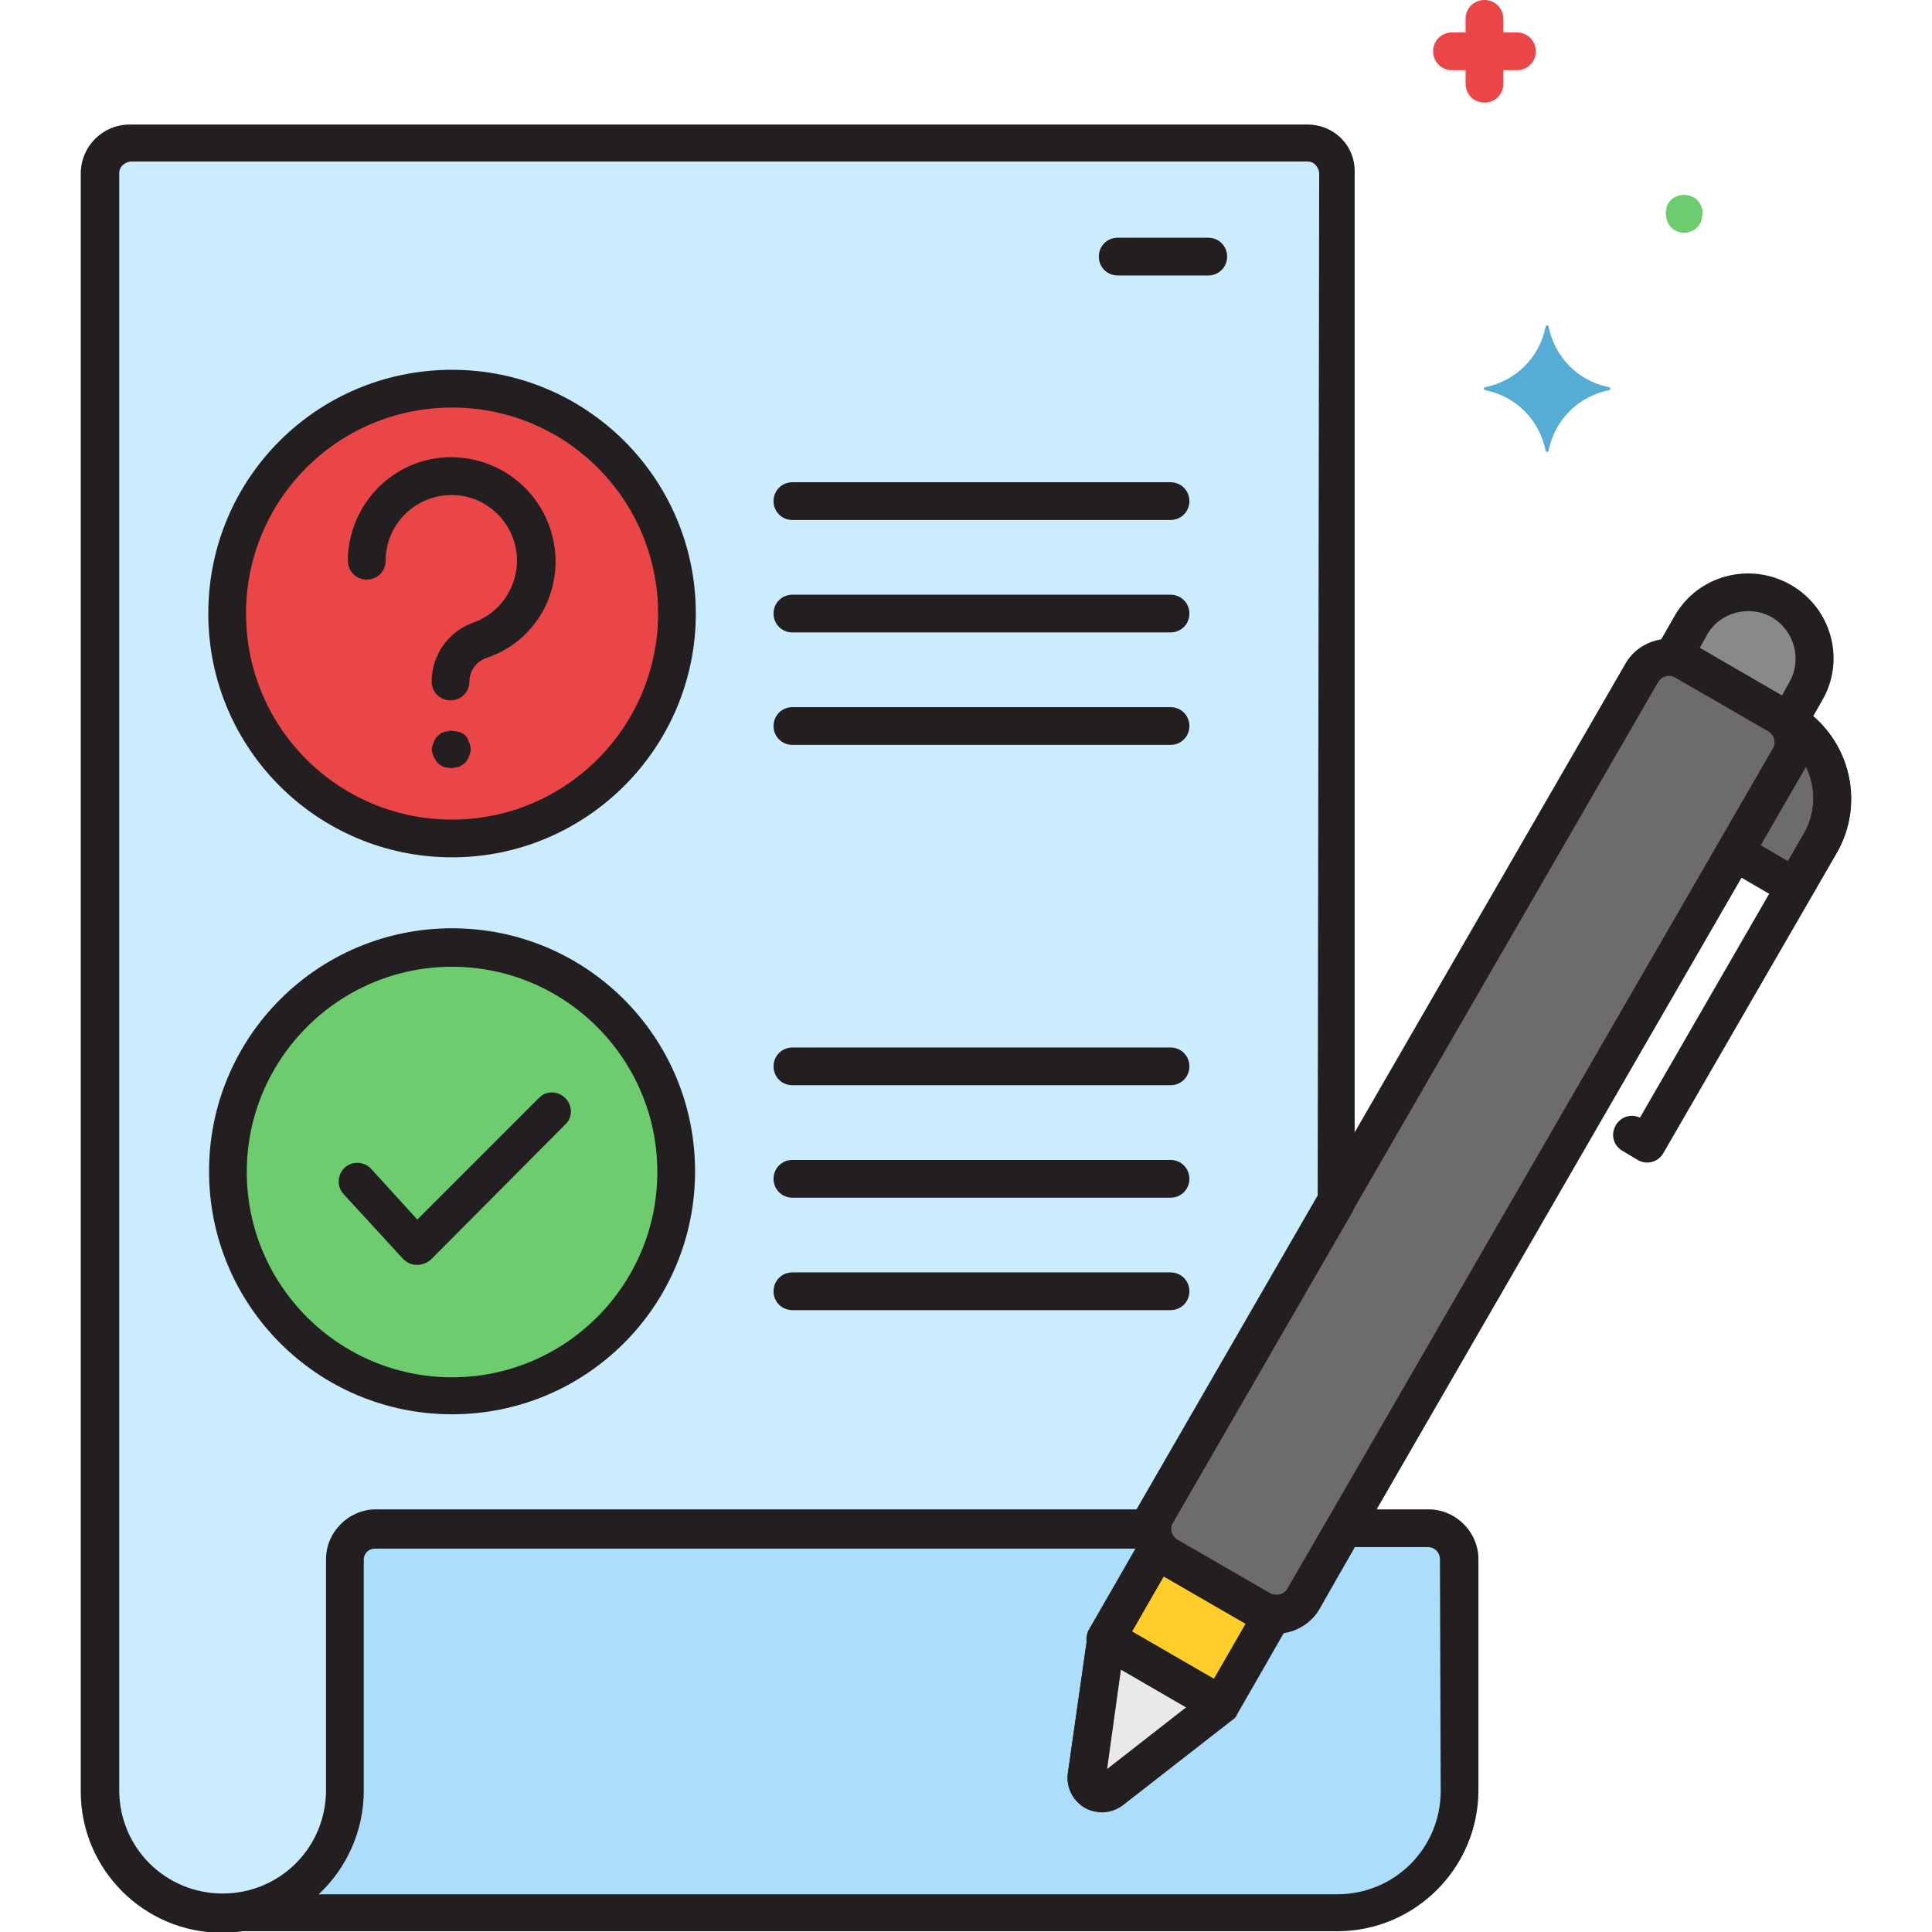 <?xml version="1.0" encoding="utf-8"?>
<!-- Generator: Adobe Illustrator 21.0.0, SVG Export Plug-In . SVG Version: 6.00 Build 0)  -->
<svg xmlns="http://www.w3.org/2000/svg" xmlns:xlink="http://www.w3.org/1999/xlink" version="1.1" id="Layer_1" x="0px" y="0px" viewBox="0 0 256 256" style="enable-background:new 0 0 256 256;" xml:space="preserve" width="512" height="512">
<style type="text/css">
	.st0{fill:#6D6C6B;}
	.st1{fill:#E9E9EA;}
	.st2{fill:#FFCD29;}
	.st3{fill:#898989;}
	.st4{fill:#ACDEF9;}
	.st5{fill:#231F20;}
	.st6{fill:#CAECFC;}
	.st7{fill:#EA4647;}
	.st8{fill:#6DCC6D;}
	.st9{fill:#55ACD5;}
</style>
<g id="Layer_22">
	<path class="st0" d="M239,97.1l-9.1,15.8l7.9,4.6l3.3-5.8C243.9,107,243,100.9,239,97.1z"/>
	<path class="st1" d="M146.6,217.1l-2.6,18.2c-0.2,1.1,0.6,2.2,1.7,2.3c0.6,0.1,1.1-0.1,1.5-0.4l14.5-11.3L146.6,217.1z"/>
	<path class="st2" d="M167.1,213.4l-12.3-7.1c-0.5-0.3-0.9-0.7-1.3-1.1l-6.9,12l15.2,8.8l6.9-12   C168.1,213.8,167.6,213.7,167.1,213.4z"/>
	<path class="st0" d="M235.6,94.8l-12.3-7.1c-2-1.2-4.6-0.5-5.7,1.5c0,0,0,0,0,0l-64.3,111.3c-1.2,2-0.5,4.6,1.5,5.7c0,0,0,0,0,0   l12.3,7.1c2,1.2,4.6,0.5,5.7-1.5c0,0,0,0,0,0l64.3-111.3C238.2,98.5,237.6,95.9,235.6,94.8C235.6,94.8,235.6,94.8,235.6,94.8z"/>
	<path class="st3" d="M236.1,79.7c-4.2-2.4-9.6-1-12,3.2c0,0,0,0,0,0l-2.4,4.2c0.6,0.1,1.1,0.2,1.6,0.5l12.3,7.1   c0.5,0.3,0.9,0.7,1.3,1.1l2.4-4.2C241.7,87.5,240.3,82.1,236.1,79.7z"/>
	<path class="st4" d="M189.3,202.5h-11.1l-5.4,9.3c-0.8,1.4-2.4,2.3-4.1,2.1h0l-6.9,12l-14.5,11.3c-0.9,0.7-2.2,0.5-2.9-0.4   c-0.3-0.4-0.5-1-0.4-1.5l2.6-18.2l6.9-12l0,0c-0.5-0.7-0.8-1.7-0.8-2.6H49.8c-2.3,0-4.1,1.8-4.1,4.1v30.6c0,9-7.3,16.2-16.2,16.2   c0,0,0,0,0,0h147.7c9,0,16.2-7.3,16.2-16.2c0,0,0,0,0,0v-30.6C193.4,204.4,191.5,202.5,189.3,202.5z"/>
	<path class="st5" d="M189.3,200h-11.1c-0.9,0-1.7,0.5-2.2,1.2l-5.4,9.3c-0.3,0.6-1,0.9-1.7,0.8h0c-1.1-0.1-2.1,0.5-2.5,1.5   l-6.5,11.3l-13.2,10.3l2.3-16.6l6.5-11.3c0.6-0.9,0.6-2,0-2.9l0,0c-0.2-0.3-0.3-0.7-0.3-1c0-1.4-1.1-2.5-2.4-2.6c0,0,0,0-0.1,0   H49.8c-3.6,0-6.6,3-6.6,6.6v30.6c0,7.6-6.2,13.7-13.7,13.7c-1.4,0-2.5,1.1-2.5,2.5s1.1,2.5,2.5,2.5h147.7   c10.3,0,18.7-8.4,18.7-18.7v-30.6C195.9,203,192.9,200,189.3,200z M190.9,237.3c0,7.6-6.1,13.7-13.7,13.7h-135   c3.8-3.5,6-8.5,6-13.7v-30.6c0-0.9,0.7-1.6,1.6-1.6h100.8l0,0l-6.2,10.8c-0.2,0.3-0.3,0.6-0.3,0.9l-2.6,18.2   c-0.3,2.5,1.4,4.8,3.9,5.1c1.2,0.2,2.5-0.2,3.4-0.9l14.5-11.3c0.3-0.2,0.5-0.4,0.6-0.7l6.2-10.8c2-0.3,3.8-1.5,4.8-3.3l4.6-8.1h9.7   c0.9,0,1.6,0.7,1.6,1.6L190.9,237.3z"/>
	<path class="st6" d="M173.2,19h-156c-2.2,0-4,1.8-4,4v214.4c-0.1,9,7.1,16.3,16.1,16.4s16.3-7.1,16.4-16.1c0-0.1,0-0.2,0-0.3v-30.6   c0-2.3,1.8-4.1,4.1-4.1h102.9c0-0.7,0.2-1.4,0.5-2l23.9-41.4V22.9C177.1,20.7,175.4,19,173.2,19z"/>
	<circle class="st7" cx="59.9" cy="81.3" r="29.8"/>
	<circle class="st8" cx="59.9" cy="155.2" r="29.7"/>
	<path class="st7" d="M201,4.3h-1.8V2.5c0-1.4-1.1-2.5-2.5-2.5s-2.5,1.1-2.5,2.5v1.8h-1.8c-1.4,0-2.5,1.1-2.5,2.5   c0,1.4,1.1,2.5,2.5,2.5h1.8v1.8c0,1.4,1.1,2.5,2.5,2.5s2.5-1.1,2.5-2.5V9.3h1.8c1.4,0,2.5-1.1,2.5-2.5S202.4,4.3,201,4.3z"/>
	<path class="st8" d="M225.6,27.8c-0.1-0.3-0.2-0.6-0.4-0.9c-0.1-0.1-0.2-0.3-0.3-0.4c-1-0.9-2.5-0.9-3.5,0   c-0.1,0.1-0.2,0.2-0.3,0.4c-0.1,0.1-0.2,0.3-0.2,0.4c-0.1,0.2-0.1,0.3-0.1,0.5c-0.1,0.3-0.1,0.7,0,1c0,0.2,0.1,0.3,0.1,0.5   c0.1,0.1,0.1,0.3,0.2,0.4c0.1,0.1,0.2,0.3,0.3,0.4c1,1,2.5,1,3.5,0c0,0,0,0,0,0c0.1-0.1,0.2-0.2,0.3-0.4c0.1-0.1,0.2-0.3,0.2-0.4   c0.1-0.1,0.1-0.3,0.1-0.5C225.6,28.4,225.6,28.1,225.6,27.8z"/>
	<path class="st9" d="M213.2,51.3c-4.1-0.8-7.2-4-8-8c0-0.1-0.1-0.2-0.2-0.2c-0.1,0-0.1,0.1-0.2,0.2c-0.8,4.1-4,7.2-8,8   c-0.1,0-0.2,0.1-0.2,0.2c0,0.1,0.1,0.1,0.2,0.2c4.1,0.8,7.2,4,8,8c0,0.1,0.1,0.2,0.2,0.2c0.1,0,0.1-0.1,0.2-0.2c0.8-4.1,4-7.2,8-8   c0.1,0,0.2-0.1,0.2-0.2C213.3,51.4,213.3,51.3,213.2,51.3z"/>
	<path class="st5" d="M59.9,49C42,49,27.6,63.4,27.6,81.3s14.5,32.3,32.3,32.3s32.3-14.5,32.3-32.3C92.2,63.4,77.7,49,59.9,49z    M59.9,108.6c-15.1,0-27.3-12.2-27.3-27.3S44.8,54,59.9,54s27.3,12.2,27.3,27.3c0,0,0,0,0,0C87.2,96.3,75,108.6,59.9,108.6   L59.9,108.6z"/>
	<path class="st5" d="M73.6,73.7c-0.4-7.1-6-12.7-13.1-13.1c-7.6-0.4-14,5.5-14.4,13.1c0,0.2,0,0.4,0,0.6c0,1.4,1.1,2.5,2.5,2.5   s2.5-1.1,2.5-2.5c0-4.8,3.9-8.7,8.7-8.7c0.1,0,0.3,0,0.4,0c4.8,0.2,8.5,4.3,8.3,9.1c-0.2,3.5-2.4,6.6-5.8,7.8   c-3.3,1.2-5.5,4.3-5.5,7.8c0,1.4,1.1,2.5,2.5,2.5s2.5-1.1,2.5-2.5c0-1.4,0.9-2.6,2.2-3.1C70.2,85.3,73.9,79.8,73.6,73.7z"/>
	<path class="st5" d="M59.9,123c-17.8,0-32.2,14.4-32.2,32.2s14.4,32.2,32.2,32.2s32.2-14.4,32.2-32.2l0,0   C92.1,137.4,77.7,123,59.9,123z M59.9,182.5c-15,0-27.2-12.2-27.2-27.2c0-15,12.2-27.2,27.2-27.2c15,0,27.2,12.2,27.2,27.2l0,0   C87.1,170.3,74.9,182.5,59.9,182.5z"/>
	<path class="st5" d="M163,223.7l-15.2-8.8c-1.2-0.7-2.7-0.3-3.4,0.9c-0.2,0.3-0.3,0.6-0.3,0.9l-2.6,18.2c-0.4,2.5,1.4,4.8,3.9,5.1   c1.2,0.2,2.5-0.2,3.4-0.9l14.5-11.3c1.1-0.9,1.3-2.4,0.4-3.5C163.6,224.1,163.3,223.9,163,223.7L163,223.7z M146.6,234.6l1.9-13.4   l8.8,5.1L146.6,234.6z"/>
	<path class="st5" d="M236.8,92.6l-12.3-7.1c-3.2-1.8-7.3-0.7-9.1,2.4l-64.3,111.3c-1.8,3.2-0.8,7.3,2.4,9.1c0,0,0,0,0,0l12.3,7.1   l0,0c3.2,1.8,7.3,0.7,9.1-2.4l64.3-111.3C241.1,98.5,240,94.5,236.8,92.6z M234.9,99.2l-64.3,111.3c-0.5,0.8-1.5,1.1-2.3,0.6l0,0   l-12.3-7.1c-0.8-0.5-1.1-1.5-0.6-2.3c0,0,0,0,0,0l64.3-111.3c0.5-0.8,1.5-1.1,2.3-0.6c0,0,0,0,0,0l12.3,7.1   C235.1,97.4,235.4,98.4,234.9,99.2L234.9,99.2z"/>
	<path class="st5" d="M237.3,77.5c-5.4-3.1-12.3-1.3-15.4,4.1l-2.4,4.2c-0.7,1.2-0.3,2.7,0.9,3.4c0.3,0.2,0.6,0.3,1,0.3   c0.2,0,0.5,0.1,0.7,0.2l12.3,7.1c0.2,0.1,0.4,0.3,0.5,0.5c0.5,0.6,1.2,1,2,1c0,0,0.1,0,0.1,0c0.8,0,1.6-0.5,2-1.2l2.4-4.2   C244.6,87.5,242.7,80.6,237.3,77.5z M237.1,90.4l-1,1.8l-10.9-6.3l1-1.8c1.7-3,5.6-4,8.6-2.3C237.8,83.6,238.8,87.4,237.1,90.4   L237.1,90.4L237.1,90.4z"/>
	<path class="st5" d="M244.8,102.1c-1-3.7-3.4-6.8-6.7-8.8l-15-8.7c-1.2-0.7-2.7-0.3-3.4,0.9c-0.7,1.2-0.3,2.7,0.9,3.4c0,0,0,0,0,0   l15,8.7c4.5,2.6,6,8.4,3.4,12.9l-21.7,37.6c-1.2-0.6-2.7-0.1-3.3,1.2c-0.6,1.2-0.1,2.6,1,3.2l2,1.2c1.2,0.7,2.7,0.3,3.4-0.9   l23-39.8C245.3,109.7,245.8,105.8,244.8,102.1z"/>
	<path class="st5" d="M240.7,95.3c-1-0.9-2.6-0.9-3.5,0.1c-0.1,0.1-0.2,0.3-0.3,0.5l-9.1,15.8c-0.7,1.2-0.3,2.7,0.9,3.4l7.9,4.6   c1.2,0.7,2.7,0.3,3.4-0.9l3.3-5.8C246.7,107.2,245.6,99.9,240.7,95.3z M239,110.5l-2.1,3.6l-3.6-2.1l6-10.4   C240.7,104.5,240.6,107.8,239,110.5L239,110.5z"/>
	<path class="st5" d="M173.2,16.5h-156c-3.6,0-6.5,2.9-6.5,6.5v214.4c0,10.3,8.4,18.7,18.7,18.7s18.7-8.4,18.7-18.7l0,0v-30.6   c0-0.9,0.7-1.6,1.6-1.6h102.9c1.4,0,2.5-1.1,2.5-2.4c0-0.3,0.1-0.6,0.2-0.8l23.9-41.4c0.2-0.4,0.3-0.8,0.3-1.2V22.9   C179.6,19.3,176.8,16.5,173.2,16.5z M174.6,158.4l-23.6,40.9c-0.1,0.2-0.3,0.5-0.4,0.7H49.8c-3.6,0-6.6,3-6.6,6.6v30.6   c0,7.6-6.1,13.7-13.7,13.7s-13.7-6.1-13.7-13.7V22.9c0-0.8,0.7-1.4,1.5-1.5h156c0.8,0,1.4,0.7,1.5,1.5L174.6,158.4z"/>
	<path class="st5" d="M170.9,212.8c-0.4-0.8-1.1-1.3-2-1.4c-0.2,0-0.5-0.1-0.7-0.2l0,0l-12.3-7.1c-0.2-0.1-0.4-0.3-0.5-0.5   c-0.8-1.1-2.4-1.4-3.5-0.5c-0.3,0.2-0.5,0.5-0.7,0.8l-6.9,12c-0.7,1.2-0.3,2.7,0.9,3.4l15.2,8.8c1.2,0.7,2.7,0.3,3.4-0.9l6.9-12   C171.3,214.4,171.3,213.5,170.9,212.8z M160.9,222.5l-10.9-6.3l4.2-7.3l10.9,6.3L160.9,222.5z"/>
	<path class="st5" d="M160.1,31.5h-12c-1.4,0-2.5,1.1-2.5,2.5s1.1,2.5,2.5,2.5h12c1.4,0,2.5-1.1,2.5-2.5S161.5,31.5,160.1,31.5z"/>
	<path class="st5" d="M62.3,98.8c0-0.2-0.1-0.3-0.2-0.5C62.1,98.2,62,98,62,97.9c-0.1-0.1-0.2-0.3-0.3-0.4c-0.1-0.1-0.2-0.2-0.4-0.3   C61.1,97.1,61,97,60.8,97c-0.2-0.1-0.3-0.1-0.5-0.1c-0.3-0.1-0.7-0.1-1,0c-0.2,0-0.3,0.1-0.5,0.1c-0.2,0.1-0.3,0.1-0.4,0.2   c-0.1,0.1-0.3,0.2-0.4,0.3c-0.1,0.1-0.2,0.2-0.3,0.4c-0.1,0.1-0.2,0.3-0.2,0.4c-0.1,0.2-0.1,0.3-0.2,0.5c-0.1,0.3-0.1,0.7,0,1   c0.1,0.3,0.2,0.6,0.4,0.9c0.1,0.1,0.2,0.3,0.3,0.4c0.1,0.1,0.2,0.2,0.4,0.3c0.1,0.1,0.3,0.2,0.4,0.2c0.2,0.1,0.3,0.1,0.5,0.1   c0.3,0.1,0.7,0.1,1,0c0.2,0,0.3-0.1,0.5-0.1c0.2-0.1,0.3-0.1,0.4-0.2c0.1-0.1,0.3-0.2,0.4-0.3c0.1-0.1,0.2-0.2,0.3-0.4   c0.1-0.1,0.2-0.3,0.2-0.4c0.1-0.2,0.1-0.3,0.2-0.5C62.4,99.4,62.4,99.1,62.3,98.8z"/>
	<path class="st5" d="M74.9,145.5c-1-1-2.6-1-3.5,0l-16.1,16.1l-6.1-6.7c-0.9-1-2.5-1.1-3.5-0.2c-1,0.9-1.1,2.5-0.2,3.5c0,0,0,0,0,0   l7.9,8.6c0.5,0.5,1.1,0.8,1.8,0.8h0.1c0.7,0,1.3-0.3,1.8-0.7L74.9,149C75.9,148.1,75.9,146.5,74.9,145.5   C74.9,145.5,74.9,145.5,74.9,145.5z"/>
	<path class="st5" d="M155.1,63.9H105c-1.4,0-2.5,1.1-2.5,2.5c0,1.4,1.1,2.5,2.5,2.5c0,0,0,0,0,0h50.1c1.4,0,2.5-1.1,2.5-2.5   S156.5,63.9,155.1,63.9L155.1,63.9z"/>
	<path class="st5" d="M155.1,78.8H105c-1.4,0-2.5,1.1-2.5,2.5s1.1,2.5,2.5,2.5h50.1c1.4,0,2.5-1.1,2.5-2.5S156.5,78.8,155.1,78.8   L155.1,78.8z"/>
	<path class="st5" d="M155.1,93.7H105c-1.4,0-2.5,1.1-2.5,2.5s1.1,2.5,2.5,2.5h50.1c1.4,0,2.5-1.1,2.5-2.5S156.5,93.7,155.1,93.7   L155.1,93.7z"/>
	<path class="st5" d="M155.1,138.8H105c-1.4,0-2.5,1.1-2.5,2.5s1.1,2.5,2.5,2.5h50.1c1.4,0,2.5-1.1,2.5-2.5S156.5,138.8,155.1,138.8   L155.1,138.8z"/>
	<path class="st5" d="M155.1,153.7H105c-1.4,0-2.5,1.1-2.5,2.5s1.1,2.5,2.5,2.5h50.1c1.4,0,2.5-1.1,2.5-2.5S156.5,153.7,155.1,153.7   L155.1,153.7z"/>
	<path class="st5" d="M155.1,168.6H105c-1.4,0-2.5,1.1-2.5,2.5s1.1,2.5,2.5,2.5h50.1c1.4,0,2.5-1.1,2.5-2.5S156.5,168.6,155.1,168.6   L155.1,168.6z"/>
</g>
</svg>
